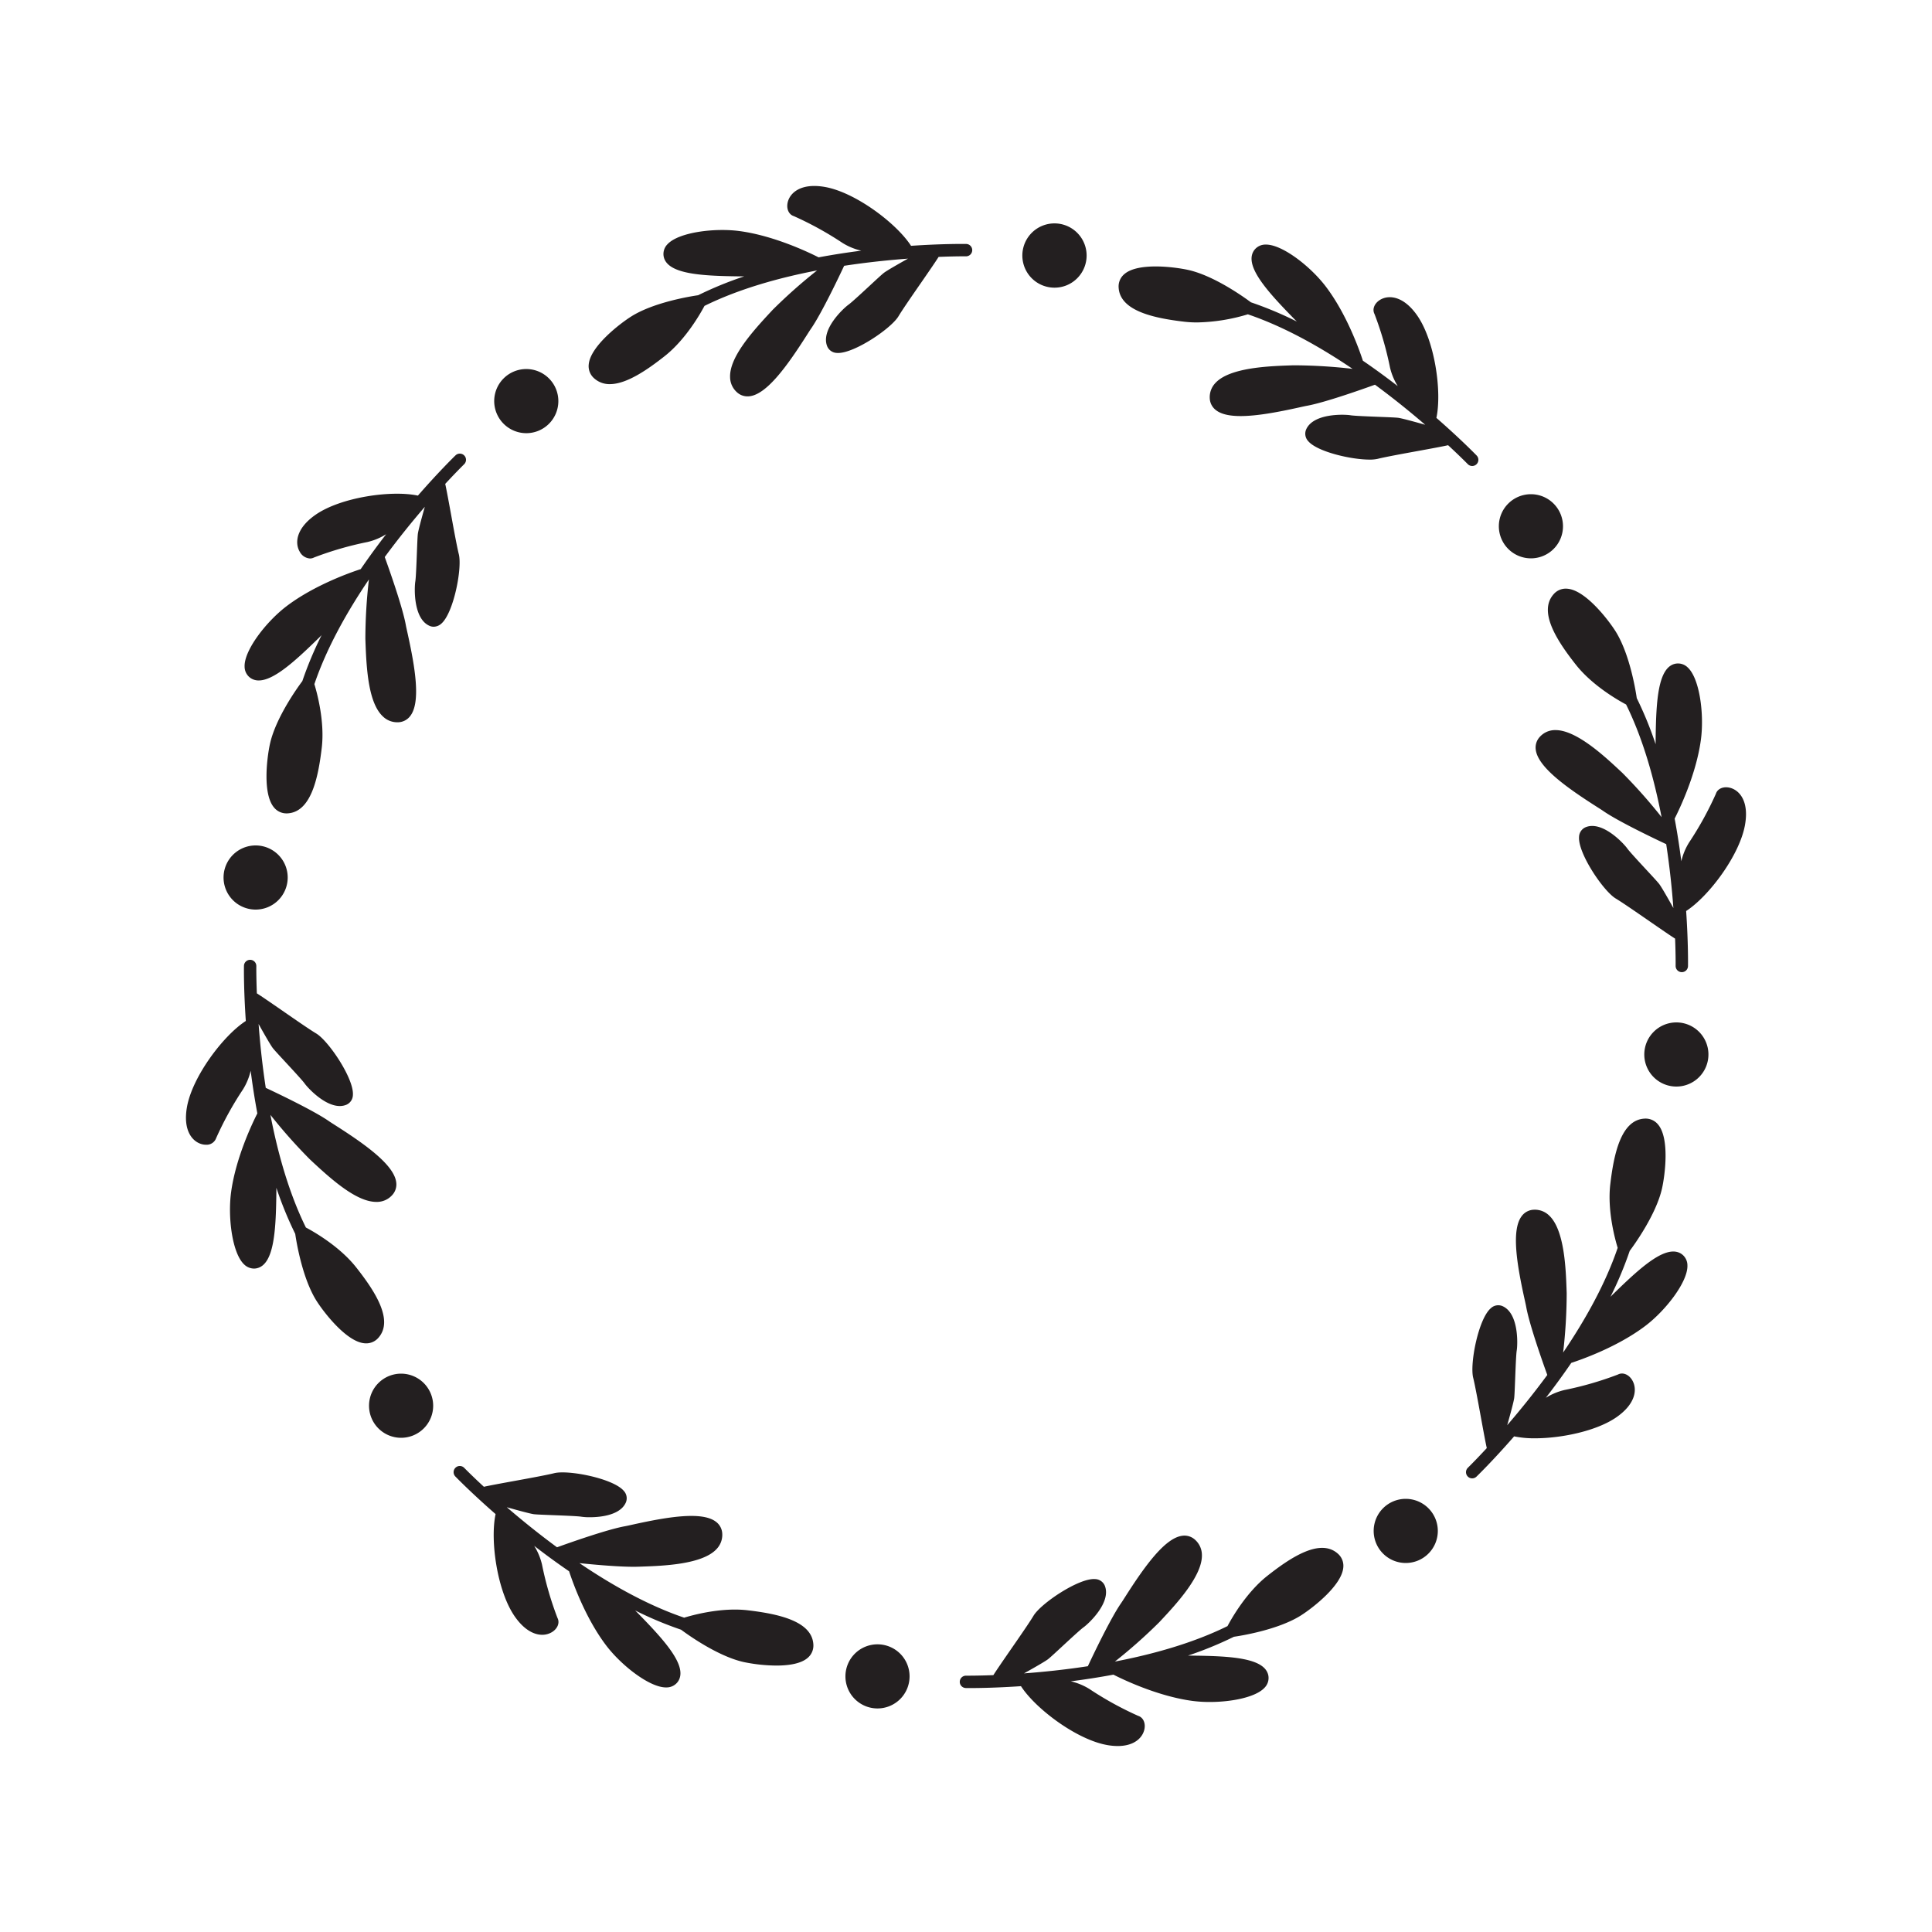 <svg id="Layer_1" data-name="Layer 1" xmlns="http://www.w3.org/2000/svg" viewBox="0 0 500 500"><path d="M363.806,387.9a8.3,8.3,0,1,0,8.3,8.3A8.312,8.312,0,0,0,363.806,387.9Z" style="fill:#231f20"/><path d="M327.977,407.835c-5.47,4.314-9.3,11.113-10.3,13-8.9,4.389-19.254,7.279-29.146,9.179a134.744,134.744,0,0,0,11.5-10.2l.548-.587c3.729-4,10.668-11.431,10.472-16.866a5.294,5.294,0,0,0-1.721-3.829,4.055,4.055,0,0,0-3.37-1.074c-4.49.577-9.742,7.926-14.749,15.782-.475.744-.845,1.326-1.085,1.671-2.7,3.889-7.255,13.451-8.592,16.305-6.035.92-11.7,1.5-16.521,1.854,2.806-1.568,5.6-3.17,6.274-3.714.575-.461,2-1.774,3.639-3.295,2-1.849,4.734-4.382,5.5-4.92,1.195-.844,7.282-6.416,5.486-10.786a2.81,2.81,0,0,0-2.517-1.689c-4.172-.316-14,6.281-15.926,9.492-1,1.675-3.6,5.436-5.9,8.753-2.172,3.143-3.7,5.367-4.487,6.611-4.315.168-6.951.139-7.057.139H250a1.6,1.6,0,0,0-.025,3.2c.138,0,.532.008,1.154.008,2.106,0,6.837-.061,13.1-.488,3.77,5.844,14.393,13.819,22.238,15.223a15.848,15.848,0,0,0,2.8.266c4.258,0,6.361-2.105,6.872-4.191.411-1.68-.249-3.2-1.571-3.613a86.4,86.4,0,0,1-12.583-6.927,15.877,15.877,0,0,0-4.869-2.015c3.529-.451,7.239-1.016,11.037-1.728,2.3,1.175,11.361,5.565,20.391,6.79a34.057,34.057,0,0,0,4.534.287c5.709,0,11.9-1.244,14.162-3.666a3.59,3.59,0,0,0,1-3.218c-.918-4.488-9.541-4.977-19.062-5.108l-.734-.009c-.314-.006-.654-.006-1.01,0a94.787,94.787,0,0,0,11.9-4.879c1.733-.249,11.5-1.784,17.412-5.562,2.906-1.856,10.529-7.7,10.9-12.395a4.157,4.157,0,0,0-1.419-3.555C341.662,398.017,334.077,403.022,327.977,407.835Z" style="fill:#231f20"/><path d="M433.851,264.6a8.3,8.3,0,0,0-5.873,14.175h0a8.3,8.3,0,1,0,5.872-14.175Z" style="fill:#231f20"/><path d="M435.138,324.5c-3.827-2.527-10.265,3.226-17.085,9.862l-.532.517c-.231.224-.478.473-.734.736a94.769,94.769,0,0,0,4.981-11.887c1.04-1.389,6.869-9.386,8.38-16.246.743-3.366,2-12.887-1.054-16.473a4.151,4.151,0,0,0-3.518-1.511c-6.092.352-7.92,9.253-8.832,16.97-.817,6.911,1.278,14.415,1.91,16.468-3.191,9.4-8.464,18.762-14.115,27.1a135.177,135.177,0,0,0,.919-15.337l-.028-.807c-.19-5.459-.541-15.623-4.523-19.326a5.29,5.29,0,0,0-3.925-1.49,4.054,4.054,0,0,0-3.141,1.623c-2.767,3.582-1.284,12.492.729,21.587.191.862.341,1.538.415,1.952.838,4.662,4.382,14.638,5.455,17.6-3.619,4.921-7.218,9.336-10.373,13,.876-3.094,1.716-6.2,1.812-7.066.078-.7.142-2.312.242-4.891.106-2.725.249-6.457.409-7.378.248-1.442.61-9.687-3.748-11.506a2.8,2.8,0,0,0-2.975.586c-3.2,2.748-5.457,14.34-4.549,17.973.473,1.9,1.3,6.395,2.021,10.366.687,3.757,1.177,6.411,1.5,7.844-2.933,3.17-4.818,5.012-4.891,5.084a1.6,1.6,0,1,0,2.226,2.3c.436-.422,4.395-4.294,9.74-10.42a25.917,25.917,0,0,0,5.369.5c6.981,0,16.045-1.923,21.119-5.457,5.133-3.575,5.395-7.412,4.059-9.612-.9-1.476-2.435-2.082-3.665-1.441a86.543,86.543,0,0,1-13.8,4,15.961,15.961,0,0,0-4.872,2.026c2.178-2.816,4.4-5.843,6.587-9.034,2.457-.8,11.969-4.1,19.22-9.617,5.237-3.987,10.974-11.378,10.832-15.611A3.59,3.59,0,0,0,435.138,324.5Z" style="fill:#231f20"/><path d="M396.2,144.5a8.3,8.3,0,1,0-8.3-8.3A8.314,8.314,0,0,0,396.2,144.5Z" style="fill:#231f20"/><path d="M447.683,203.867c-1.675-.411-3.2.248-3.615,1.572a86.412,86.412,0,0,1-6.927,12.582,15.9,15.9,0,0,0-2.015,4.869c-.45-3.528-1.017-7.238-1.729-11.035,1.174-2.3,5.566-11.361,6.791-20.393.884-6.522-.286-15.8-3.378-18.695a3.583,3.583,0,0,0-3.218-1c-4.489.916-4.978,9.538-5.108,19.058l-.009.736c0,.323,0,.673,0,1.041a94.792,94.792,0,0,0-4.883-11.928c-.248-1.729-1.784-11.5-5.563-17.413-1.854-2.905-7.7-10.528-12.393-10.9a4.138,4.138,0,0,0-3.556,1.419c-4.06,4.557.942,12.144,5.754,18.244,4.314,5.471,11.114,9.3,13,10.3,4.389,8.9,7.279,19.254,9.18,29.147a135.3,135.3,0,0,0-10.2-11.5l-.6-.557c-3.938-3.673-11.219-10.465-16.627-10.465-.077,0-.154,0-.229,0a5.3,5.3,0,0,0-3.829,1.722,4.052,4.052,0,0,0-1.074,3.369c.577,4.489,7.926,9.742,15.781,14.749.745.475,1.327.845,1.673,1.085,3.888,2.705,13.452,7.255,16.305,8.592.921,6.037,1.5,11.7,1.855,16.525-1.568-2.807-3.172-5.6-3.716-6.278-.461-.575-1.774-2-3.3-3.639-1.849-2-4.382-4.734-4.92-5.5-.843-1.194-6.411-7.284-10.786-5.486a2.809,2.809,0,0,0-1.689,2.517c-.316,4.2,6.281,14,9.491,15.926,1.677,1.006,5.441,3.607,8.762,5.9,3.14,2.17,5.363,3.7,6.605,4.484.168,4.316.138,6.952.136,7.055a1.6,1.6,0,0,0,1.575,1.624h.026a1.6,1.6,0,0,0,1.6-1.575c.01-.607.072-6.142-.48-14.252,5.843-3.77,13.82-14.394,15.223-22.239C452.708,207.379,450.182,204.479,447.683,203.867Z" style="fill:#231f20"/><path d="M272.9,74.449a8.274,8.274,0,0,0,5.871-2.427h0a8.317,8.317,0,1,0-5.872,2.427Z" style="fill:#231f20"/><path d="M366.928,116.72c3.754-.686,6.408-1.175,7.841-1.5,3.17,2.933,5.013,4.819,5.085,4.892a1.6,1.6,0,0,0,2.3-2.226c-.422-.436-4.293-4.395-10.418-9.738,1.465-6.8-.406-19.952-4.961-26.491-3.573-5.129-7.41-5.392-9.609-4.061-1.479.9-2.088,2.438-1.445,3.669a86.345,86.345,0,0,1,4,13.8,15.922,15.922,0,0,0,2.027,4.872c-2.816-2.178-5.843-4.4-9.034-6.587-.8-2.456-4.1-11.968-9.617-19.22-3.938-5.174-11.2-10.834-15.454-10.834-.052,0-.1,0-.156,0a3.59,3.59,0,0,0-2.981,1.569c-2.525,3.823,3.226,10.265,9.865,17.088l.515.529c.224.232.473.479.736.735a94.939,94.939,0,0,0-11.888-4.982c-1.389-1.041-9.386-6.868-16.246-8.379-3.366-.745-12.886-2-16.473,1.053a4.16,4.16,0,0,0-1.512,3.519c.353,6.093,9.255,7.92,16.97,8.83a28.245,28.245,0,0,0,3.326.186,47.982,47.982,0,0,0,13.143-2.1c9.4,3.191,18.761,8.465,27.1,14.115a135.326,135.326,0,0,0-15.337-.918l-.817.028c-5.457.191-15.614.543-19.316,4.523a5.3,5.3,0,0,0-1.49,3.925,4.055,4.055,0,0,0,1.622,3.141c1.409,1.088,3.642,1.519,6.385,1.519,4.233,0,9.685-1.027,15.2-2.248.862-.192,1.537-.341,1.951-.415,4.663-.838,14.638-4.382,17.6-5.455,4.92,3.619,9.335,7.218,13,10.373-3.094-.876-6.2-1.716-7.066-1.812-.7-.078-2.316-.142-4.9-.242-2.722-.106-6.449-.249-7.368-.408-1.44-.247-9.687-.614-11.506,3.746a2.81,2.81,0,0,0,.585,2.975c2.332,2.713,11.034,4.753,15.835,4.753a9.19,9.19,0,0,0,2.139-.2C358.456,118.268,362.956,117.445,366.928,116.72Z" style="fill:#231f20"/><path d="M136.2,112.106a8.3,8.3,0,1,0-8.3-8.3A8.315,8.315,0,0,0,136.2,112.106Z" style="fill:#231f20"/><path d="M249.976,66.336H250a1.6,1.6,0,0,0,.025-3.2c-.608-.008-6.143-.07-14.249.482-3.771-5.844-14.4-13.823-22.242-15.225-6.152-1.1-9.054,1.425-9.667,3.924-.411,1.68.249,3.2,1.573,3.615a86.069,86.069,0,0,1,12.581,6.928,15.92,15.92,0,0,0,4.873,2.014c-3.529.45-7.24,1.017-11.037,1.729-2.3-1.172-11.36-5.566-20.394-6.792-6.518-.883-15.8.287-18.7,3.378a3.591,3.591,0,0,0-1,3.218c.918,4.489,9.539,4.978,19.06,5.108l.736.009c.153,0,.31,0,.473,0,.182,0,.371,0,.566,0a94.792,94.792,0,0,0-11.928,4.883c-1.729.248-11.5,1.783-17.412,5.562-2.905,1.854-10.527,7.7-10.9,12.393a4.161,4.161,0,0,0,1.419,3.558,5.884,5.884,0,0,0,4.054,1.49c4.318,0,9.664-3.676,14.189-7.246,5.471-4.314,9.3-11.113,10.3-13,8.9-4.389,19.254-7.278,29.145-9.179a135.226,135.226,0,0,0-11.5,10.2l-.558.6c-5.156,5.528-10.641,11.844-10.46,16.855a5.3,5.3,0,0,0,1.722,3.829,4.025,4.025,0,0,0,2.791,1.111,4.529,4.529,0,0,0,.577-.037c4.491-.577,9.745-7.929,14.754-15.786.473-.742.842-1.323,1.081-1.668,2.7-3.887,7.252-13.447,8.591-16.3,6.034-.92,11.7-1.5,16.52-1.854-2.806,1.568-5.594,3.17-6.273,3.713-.547.437-1.734,1.533-3.626,3.284-2,1.853-4.745,4.392-5.51,4.931-1.194.844-7.28,6.419-5.485,10.786a2.809,2.809,0,0,0,2.517,1.689c.1.008.2.011.3.011,4.353,0,13.741-6.366,15.623-9.5,1-1.676,3.6-5.438,5.9-8.755,2.169-3.141,3.7-5.365,4.485-6.609C247.234,66.307,249.87,66.336,249.976,66.336Z" style="fill:#231f20"/><path d="M66.149,235.4a8.3,8.3,0,0,0,5.874-14.171h0A8.3,8.3,0,1,0,66.149,235.4Z" style="fill:#231f20"/><path d="M118.743,143.44c-.473-1.894-1.3-6.389-2.019-10.355-.688-3.761-1.179-6.419-1.5-7.853,2.934-3.17,4.819-5.013,4.892-5.085a1.6,1.6,0,0,0-2.226-2.3c-.436.422-4.394,4.292-9.738,10.417-6.8-1.465-19.953.407-26.49,4.962-5.13,3.572-5.393,7.409-4.061,9.608a3.209,3.209,0,0,0,2.632,1.7,2.23,2.23,0,0,0,1.037-.255,86.066,86.066,0,0,1,13.8-4,15.918,15.918,0,0,0,4.871-2.027c-2.178,2.816-4.4,5.842-6.586,9.033-2.454.8-11.968,4.1-19.221,9.617-5.236,3.987-10.973,11.377-10.831,15.611a3.592,3.592,0,0,0,1.569,2.981,3.706,3.706,0,0,0,2.091.607c3.863,0,9.3-4.926,15-10.471l.531-.517c.231-.224.478-.472.734-.735a94.939,94.939,0,0,0-4.982,11.888c-1.04,1.389-6.867,9.385-8.378,16.245-.744,3.365-2,12.885,1.053,16.473a4.144,4.144,0,0,0,3.243,1.52c.091,0,.183,0,.275-.008,6.094-.353,7.921-9.255,8.831-16.97.817-6.911-1.278-14.416-1.91-16.469,3.191-9.4,8.465-18.762,14.116-27.1a135.228,135.228,0,0,0-.92,15.339l.029.823c.264,7.552.852,15.9,4.523,19.31a5.3,5.3,0,0,0,3.7,1.494c.073,0,.146,0,.221,0a4.054,4.054,0,0,0,3.141-1.623c2.768-3.585,1.283-12.5-.732-21.6-.191-.856-.34-1.527-.413-1.938-.838-4.663-4.382-14.64-5.453-17.6,3.618-4.92,7.216-9.334,10.371-13-.876,3.094-1.716,6.2-1.812,7.067-.077.694-.142,2.3-.241,4.876-.106,2.729-.249,6.468-.409,7.392-.247,1.442-.607,9.687,3.748,11.5a2.592,2.592,0,0,0,1.006.2,3.026,3.026,0,0,0,1.968-.789C117.39,158.667,119.651,147.073,118.743,143.44Z" style="fill:#231f20"/><path d="M103.805,355.5h0a8.3,8.3,0,1,0,8.3,8.3A8.316,8.316,0,0,0,103.8,355.5Z" style="fill:#231f20"/><path d="M92.166,327.978c-4.313-5.471-11.113-9.3-13-10.3-4.389-8.9-7.279-19.255-9.181-29.148a135.124,135.124,0,0,0,10.2,11.5l.6.564c5.438,5.069,11.638,10.458,16.606,10.458.082,0,.164,0,.245,0a5.3,5.3,0,0,0,3.828-1.722,4.052,4.052,0,0,0,1.074-3.369c-.577-4.492-7.931-9.746-15.791-14.755-.74-.472-1.319-.84-1.662-1.078-3.89-2.706-13.454-7.257-16.306-8.593-.92-6.036-1.5-11.7-1.855-16.523,1.569,2.807,3.172,5.6,3.716,6.279.436.544,1.526,1.726,3.269,3.608,1.86,2.008,4.405,4.759,4.946,5.526.739,1.043,5.083,5.813,9.078,5.813a4.437,4.437,0,0,0,1.707-.328,2.81,2.81,0,0,0,1.69-2.516c.317-4.2-6.28-14-9.491-15.928-1.676-1-5.437-3.6-8.755-5.9-3.143-2.171-5.368-3.7-6.612-4.488-.168-4.316-.138-6.952-.136-7.055a1.6,1.6,0,0,0-1.575-1.624h-.026a1.6,1.6,0,0,0-1.6,1.575c-.01.607-.072,6.142.481,14.252-5.845,3.771-13.823,14.4-15.225,22.24-1.1,6.152,1.425,9.052,3.923,9.666a4.143,4.143,0,0,0,.982.122,2.606,2.606,0,0,0,2.636-1.695,85.887,85.887,0,0,1,6.926-12.581,15.927,15.927,0,0,0,2.014-4.869c.45,3.527,1.017,7.237,1.729,11.034-1.172,2.3-5.565,11.359-6.792,20.393-.884,6.521.286,15.8,3.378,18.7a3.7,3.7,0,0,0,2.538,1.069,3.374,3.374,0,0,0,.682-.07c4.488-.919,4.977-9.538,5.107-19.056l.009-.74c.005-.323,0-.673,0-1.041a94.825,94.825,0,0,0,4.884,11.93c.248,1.729,1.783,11.5,5.561,17.411,1.855,2.906,7.7,10.529,12.395,10.905q.2.015.387.015a4.134,4.134,0,0,0,3.17-1.435C101.98,341.663,96.978,334.076,92.166,327.978Z" style="fill:#231f20"/><path d="M221.225,427.977h0a8.3,8.3,0,1,0,11.744,0A8.315,8.315,0,0,0,221.224,427.978Z" style="fill:#231f20"/><path d="M193.533,416.744c-6.913-.82-14.417,1.277-16.469,1.91-9.4-3.191-18.761-8.465-27.1-14.116,4.368.448,10.08.942,14,.942.473,0,.92-.006,1.335-.022l.815-.028c5.457-.191,15.616-.543,19.318-4.523a5.3,5.3,0,0,0,1.49-3.926,4.054,4.054,0,0,0-1.623-3.141c-3.585-2.767-12.5-1.284-21.6.733-.856.19-1.526.339-1.936.412-4.665.838-14.642,4.381-17.606,5.453-4.919-3.617-9.333-7.216-13-10.37,3.094.876,6.2,1.716,7.066,1.813.693.075,2.3.14,4.859.238,2.736.106,6.483.25,7.41.41a14.626,14.626,0,0,0,2.151.13c3.014,0,7.992-.615,9.352-3.877a2.81,2.81,0,0,0-.585-2.974c-2.748-3.2-14.338-5.463-17.974-4.551-1.894.473-6.389,1.3-10.355,2.019-3.761.688-6.419,1.178-7.853,1.5-3.171-2.934-5.013-4.819-5.085-4.892a1.6,1.6,0,0,0-2.3,2.226c.422.436,4.292,4.394,10.416,9.737-1.465,6.8.406,19.954,4.962,26.493,2.446,3.51,5.014,4.742,7.1,4.742a4.827,4.827,0,0,0,2.513-.683c1.478-.9,2.087-2.438,1.443-3.67a85.97,85.97,0,0,1-4-13.794,15.982,15.982,0,0,0-2.027-4.872c2.815,2.178,5.841,4.4,9.031,6.585.8,2.451,4.1,11.968,9.619,19.223,3.938,5.173,11.2,10.834,15.454,10.834q.079,0,.156,0a3.592,3.592,0,0,0,2.982-1.569c2.524-3.824-3.226-10.264-9.864-17.086l-.517-.531c-.224-.232-.472-.478-.735-.734a94.939,94.939,0,0,0,11.888,4.982c1.389,1.04,9.385,6.867,16.244,8.378a42.682,42.682,0,0,0,8.414.9c3.163,0,6.314-.465,8.061-1.952a4.159,4.159,0,0,0,1.512-3.519C210.149,419.481,201.248,417.654,193.533,416.744Z" style="fill:#231f20"/></svg>